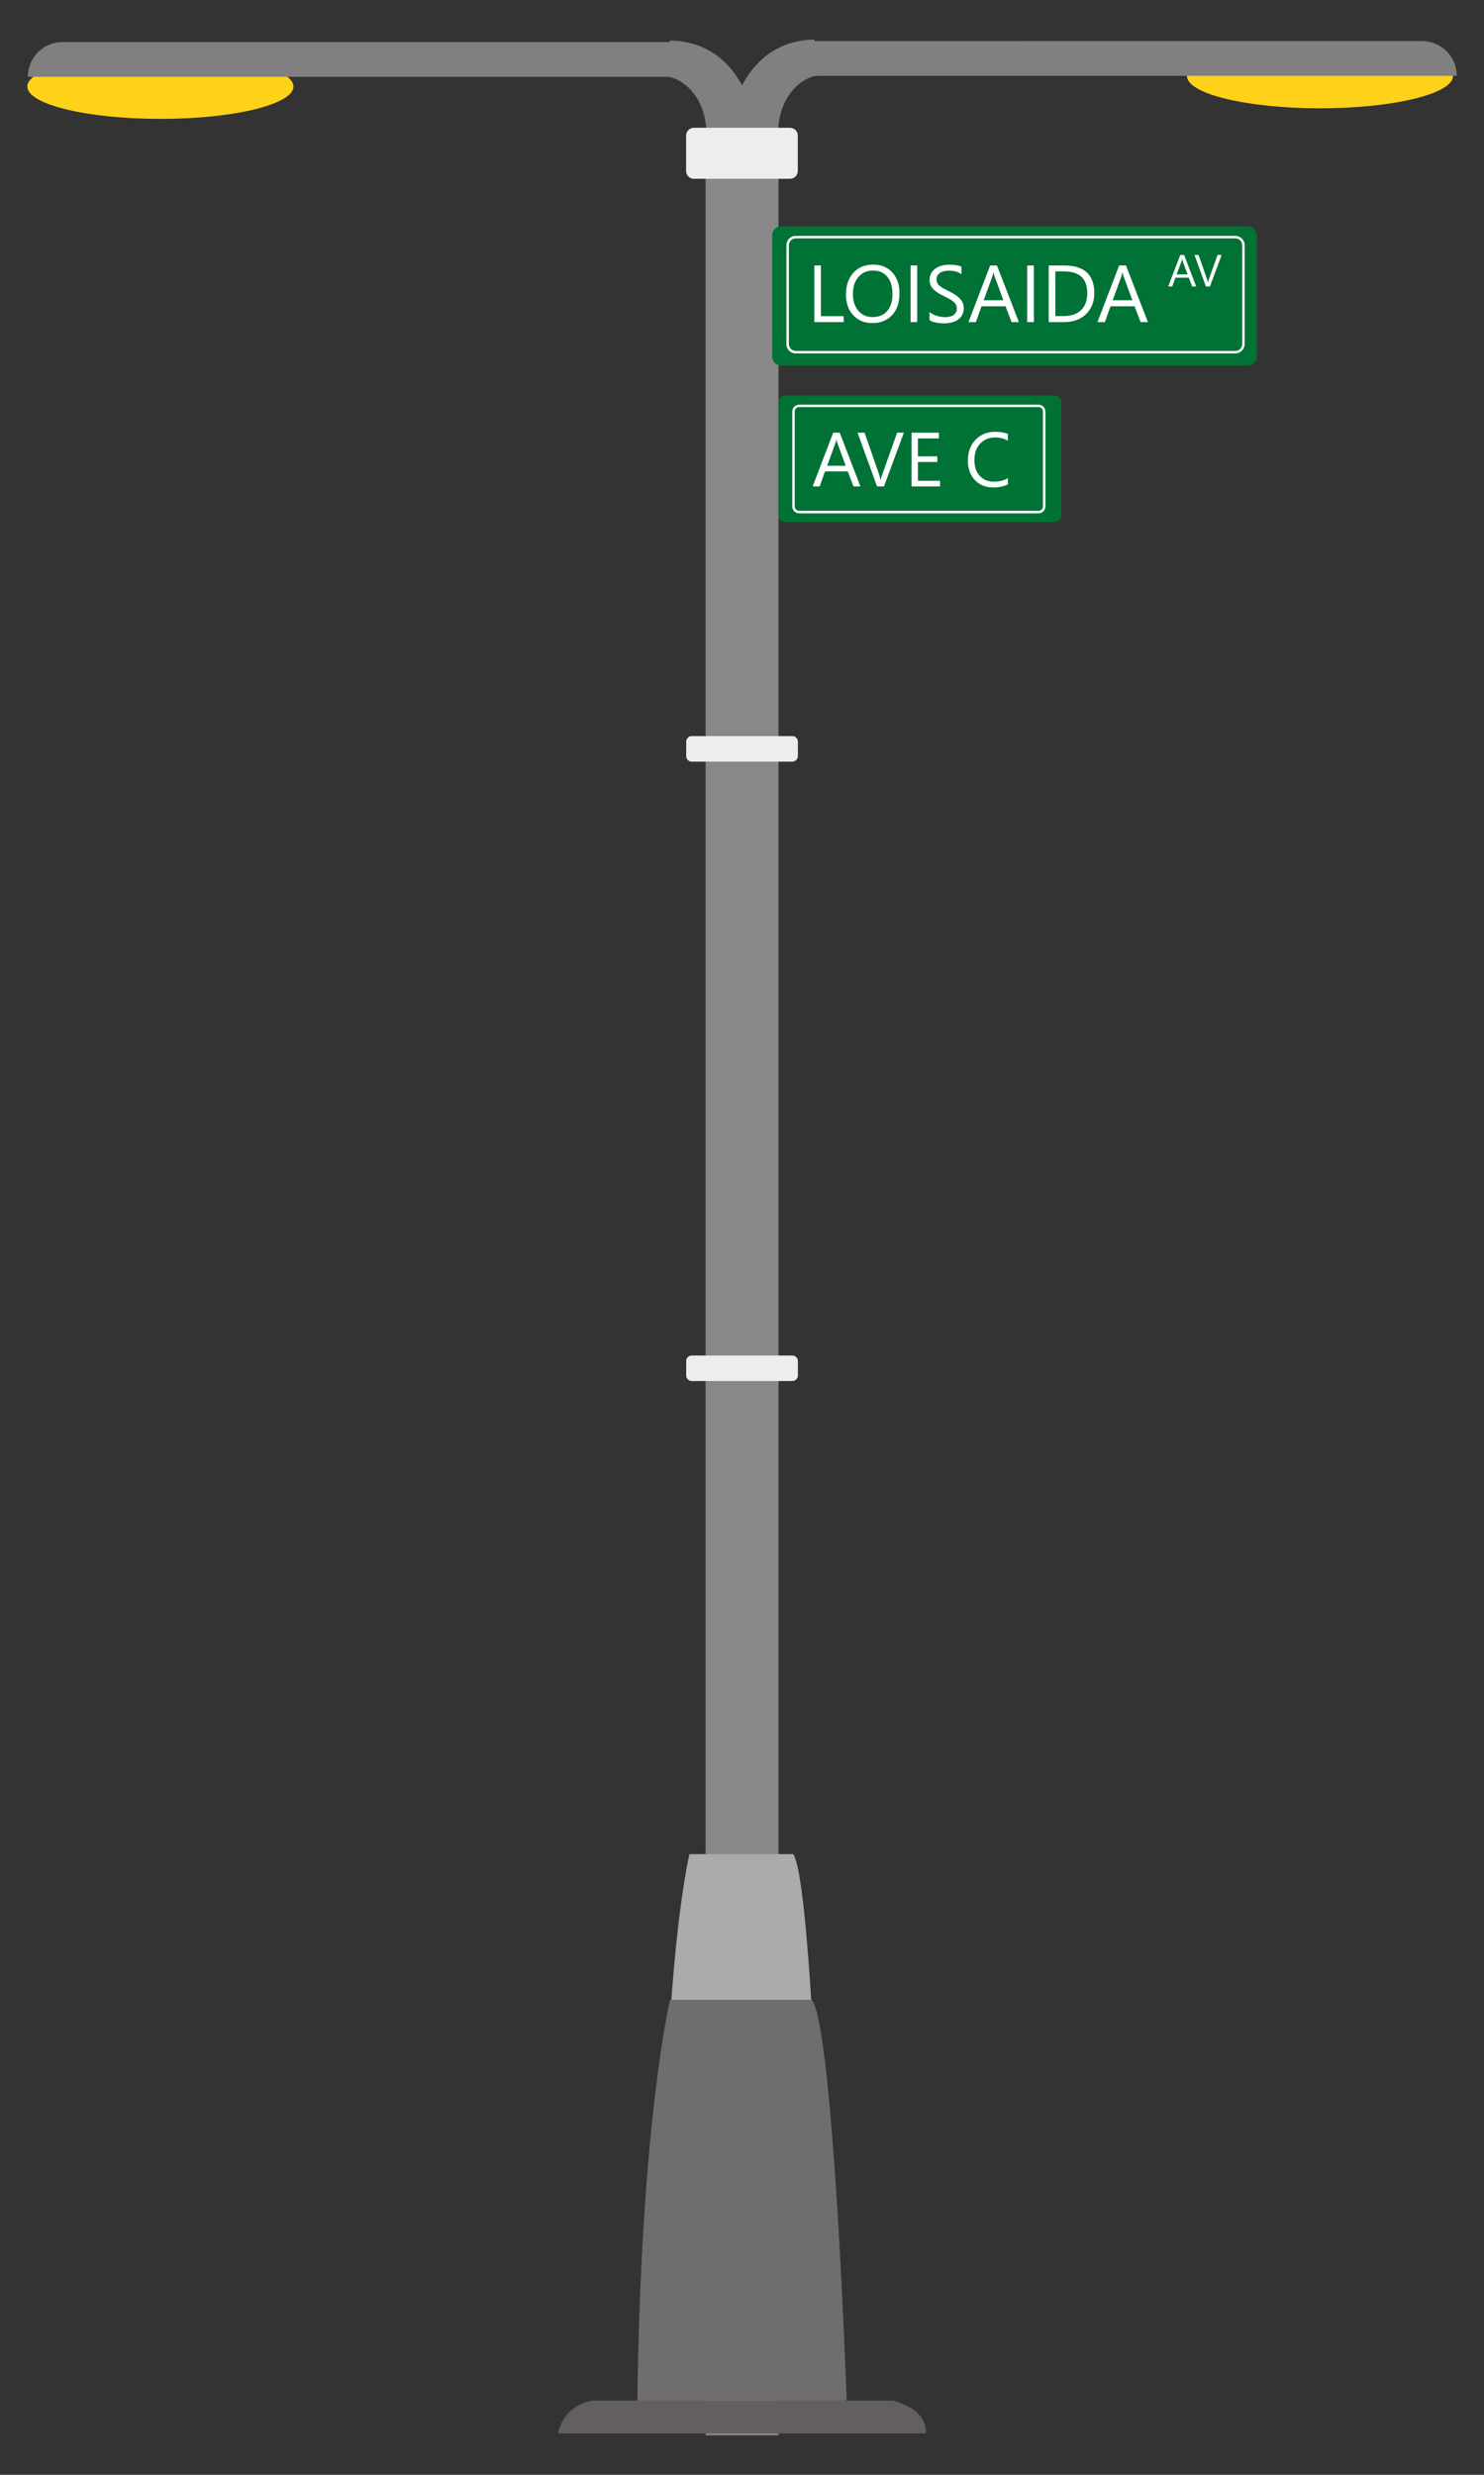 <?xml version="1.0" encoding="utf-8"?>
<!-- Generator: Adobe Illustrator 24.0.0, SVG Export Plug-In . SVG Version: 6.00 Build 0)  -->
<svg version="1.1" id="Layer_1" xmlns="http://www.w3.org/2000/svg" xmlns:xlink="http://www.w3.org/1999/xlink" x="0px" y="0px"
	 viewBox="0 0 150 250" style="enable-background:new 0 0 150 250;" xml:space="preserve">
<rect x="0" y="0" width="150" height="250" fill="#333333" stroke="none"/>
<style type="text/css">
	.st0{fill:#898888;}
	.st1{fill:#007236;}
	.st2{fill:#FFD21A;}
	.st3{fill:#ACAAAB;}
	.st4{fill:#827F81;}
	.st5{fill:#EDEDED;}
	.st6{fill:#635F61;}
	.st7{fill:#706D6D;}
	.st8{fill:#FFFFFF;}
</style>
<rect x="71.32" y="14.87" class="st0" width="7.37" height="231.14"/>
<path class="st1" d="M126.12,36.93H78.97c-0.51,0-0.92-0.41-0.92-0.92V23.78c0-0.51,0.41-0.92,0.92-0.92h47.15
	c0.51,0,0.92,0.41,0.92,0.92v12.23C127.04,36.52,126.63,36.93,126.12,36.93z"/>
<ellipse class="st2" cx="133.42" cy="7.67" rx="13.45" ry="3.27"/>
<ellipse class="st2" cx="16.21" cy="8.74" rx="13.45" ry="3.27"/>
<path class="st3" d="M67.27,216.87h15.46c0,0-0.94-27.15-2.55-29.57H69.69C69.69,187.3,67.54,196.17,67.27,216.87z"/>
<path class="st4" d="M82.33,4.16V3.99c-7.86,0.17-8.7,9.03-8.7,9.03s4.84,5.34,5.01,0.32c0.14-4.18,2.9-5.64,3.95-5.68h64.66v0
	c0-1.94-1.57-3.51-3.51-3.51H82.33z"/>
<path class="st5" d="M80.08,139.51H69.92c-0.31,0-0.56-0.25-0.56-0.56v-1.46c0-0.31,0.25-0.56,0.56-0.56h10.17
	c0.31,0,0.56,0.25,0.56,0.56v1.46C80.64,139.26,80.39,139.51,80.08,139.51z"/>
<path class="st5" d="M80.08,76.94H69.92c-0.31,0-0.56-0.25-0.56-0.56v-1.46c0-0.31,0.25-0.56,0.56-0.56h10.17
	c0.31,0,0.56,0.25,0.56,0.56v1.46C80.64,76.69,80.39,76.94,80.08,76.94z"/>
<path class="st6" d="M56.4,245.82h37.17c0,0,0.46-2.3-3.31-3.31H59.9C59.9,242.51,57.05,242.78,56.4,245.82z"/>
<path class="st7" d="M64.42,242.51h21.16c0,0-1.29-37.17-3.5-40.49H67.73C67.73,202.02,64.79,214.17,64.42,242.51z"/>
<path class="st4" d="M67.73,4.26V4.09c7.86,0.17,8.7,9.03,8.7,9.03s-4.84,5.34-5.01,0.32c-0.14-4.18-2.9-5.64-3.95-5.68H2.81v0
	c0-1.94,1.57-3.51,3.51-3.51H67.73z"/>
<path class="st5" d="M79.85,18.06h-9.71c-0.44,0-0.79-0.35-0.79-0.79v-3.57c0-0.44,0.35-0.79,0.79-0.79h9.71
	c0.44,0,0.79,0.35,0.79,0.79v3.57C80.64,17.7,80.29,18.06,79.85,18.06z"/>
<path class="st8" d="M124.87,35.7H80.43c-0.52,0-0.94-0.42-0.94-0.94v-9.99c0-0.52,0.42-0.94,0.94-0.94h44.44
	c0.52,0,0.94,0.42,0.94,0.94v9.99C125.8,35.28,125.38,35.7,124.87,35.7z M80.43,24.08c-0.38,0-0.69,0.31-0.69,0.69v9.99
	c0,0.38,0.31,0.69,0.69,0.69h44.44c0.38,0,0.69-0.31,0.69-0.69v-9.99c0-0.38-0.31-0.69-0.69-0.69H80.43z"/>
<g>
	<path class="st8" d="M85.28,32.54h-2.97v-5.72h0.67v5.12h2.3V32.54z"/>
	<path class="st8" d="M88.19,32.64c-0.81,0-1.46-0.27-1.95-0.8c-0.49-0.53-0.73-1.23-0.73-2.09c0-0.92,0.25-1.65,0.75-2.2
		c0.5-0.55,1.17-0.82,2.03-0.82c0.79,0,1.43,0.27,1.91,0.8c0.48,0.53,0.72,1.23,0.72,2.09c0,0.93-0.25,1.67-0.74,2.21
		C89.68,32.36,89.02,32.64,88.19,32.64z M88.23,27.33c-0.6,0-1.09,0.22-1.46,0.65c-0.38,0.43-0.56,1-0.56,1.71
		c0,0.7,0.18,1.27,0.55,1.7c0.37,0.43,0.84,0.64,1.43,0.64c0.63,0,1.12-0.2,1.48-0.61c0.36-0.41,0.54-0.98,0.54-1.72
		c0-0.76-0.18-1.34-0.53-1.75C89.33,27.53,88.85,27.33,88.23,27.33z"/>
	<path class="st8" d="M92.71,32.54h-0.67v-5.72h0.67V32.54z"/>
	<path class="st8" d="M93.95,32.31v-0.79c0.09,0.08,0.2,0.15,0.33,0.22c0.13,0.06,0.26,0.12,0.4,0.16s0.28,0.08,0.42,0.1
		c0.14,0.02,0.27,0.04,0.39,0.04c0.41,0,0.72-0.08,0.92-0.23c0.2-0.15,0.3-0.37,0.3-0.66c0-0.15-0.03-0.29-0.1-0.4
		c-0.07-0.11-0.16-0.22-0.28-0.31c-0.12-0.09-0.26-0.19-0.42-0.27c-0.16-0.09-0.34-0.18-0.53-0.27c-0.2-0.1-0.39-0.2-0.56-0.31
		c-0.17-0.1-0.32-0.22-0.45-0.34c-0.13-0.13-0.23-0.27-0.3-0.42s-0.11-0.34-0.11-0.56c0-0.26,0.06-0.49,0.17-0.68
		s0.26-0.35,0.45-0.48c0.19-0.13,0.4-0.22,0.64-0.28c0.24-0.06,0.48-0.09,0.73-0.09c0.56,0,0.97,0.07,1.23,0.2v0.75
		c-0.34-0.23-0.77-0.35-1.3-0.35c-0.15,0-0.29,0.02-0.44,0.05c-0.15,0.03-0.28,0.08-0.39,0.15c-0.11,0.07-0.21,0.16-0.28,0.27
		c-0.07,0.11-0.11,0.24-0.11,0.4c0,0.15,0.03,0.27,0.08,0.38c0.05,0.11,0.13,0.2,0.24,0.29s0.24,0.17,0.39,0.26
		c0.15,0.08,0.33,0.17,0.53,0.27c0.2,0.1,0.4,0.21,0.58,0.32c0.18,0.11,0.34,0.24,0.48,0.37c0.14,0.14,0.25,0.29,0.33,0.45
		s0.12,0.35,0.12,0.57c0,0.28-0.05,0.52-0.17,0.72c-0.11,0.2-0.26,0.35-0.45,0.48c-0.19,0.12-0.4,0.21-0.65,0.27
		c-0.25,0.05-0.5,0.08-0.77,0.08c-0.09,0-0.2-0.01-0.33-0.02s-0.27-0.04-0.41-0.06c-0.14-0.03-0.27-0.06-0.39-0.1
		S94.02,32.36,93.95,32.31z"/>
	<path class="st8" d="M102.99,32.54h-0.74l-0.61-1.6h-2.43l-0.57,1.6h-0.75l2.19-5.72h0.69L102.99,32.54z M101.42,30.33l-0.9-2.44
		c-0.03-0.08-0.06-0.21-0.09-0.38h-0.02c-0.03,0.16-0.06,0.29-0.09,0.38l-0.89,2.44H101.42z"/>
	<path class="st8" d="M104.5,32.54h-0.67v-5.72h0.67V32.54z"/>
	<path class="st8" d="M106,32.54v-5.72h1.58c2.02,0,3.03,0.93,3.03,2.79c0,0.88-0.28,1.59-0.84,2.13c-0.56,0.54-1.31,0.8-2.25,0.8
		H106z M106.67,27.42v4.51h0.85c0.75,0,1.33-0.2,1.75-0.6c0.42-0.4,0.63-0.97,0.63-1.71c0-1.47-0.78-2.2-2.34-2.2H106.67z"/>
	<path class="st8" d="M116.03,32.54h-0.74l-0.61-1.6h-2.43l-0.57,1.6h-0.75l2.19-5.72h0.69L116.03,32.54z M114.46,30.33l-0.9-2.44
		c-0.03-0.08-0.06-0.21-0.09-0.38h-0.02c-0.03,0.16-0.06,0.29-0.09,0.38l-0.89,2.44H114.46z"/>
</g>
<g>
	<path class="st8" d="M120.91,28.94h-0.41l-0.34-0.89h-1.35l-0.32,0.89h-0.41l1.22-3.18h0.39L120.91,28.94z M120.04,27.72l-0.5-1.35
		c-0.02-0.04-0.03-0.12-0.05-0.21h-0.01c-0.01,0.09-0.03,0.16-0.05,0.21l-0.49,1.35H120.04z"/>
	<path class="st8" d="M123.48,25.76l-1.18,3.18h-0.41l-1.15-3.18h0.41l0.88,2.52c0.03,0.08,0.05,0.17,0.06,0.28h0.01
		c0.01-0.09,0.04-0.18,0.07-0.29l0.9-2.52H123.48z"/>
</g>
<path class="st1" d="M106.6,52.74H79.38c-0.37,0-0.67-0.3-0.67-0.67V40.62c0-0.37,0.3-0.67,0.67-0.67h27.22
	c0.37,0,0.67,0.3,0.67,0.67v11.45C107.27,52.44,106.97,52.74,106.6,52.74z"/>
<path class="st8" d="M104.97,51.86H80.78c-0.39,0-0.7-0.32-0.7-0.7v-9.58c0-0.39,0.32-0.7,0.7-0.7h24.19c0.39,0,0.7,0.32,0.7,0.7
	v9.58C105.67,51.54,105.36,51.86,104.97,51.86z M80.78,41.12c-0.25,0-0.45,0.2-0.45,0.45v9.58c0,0.25,0.2,0.45,0.45,0.45h24.19
	c0.25,0,0.45-0.2,0.45-0.45v-9.58c0-0.25-0.2-0.45-0.45-0.45H80.78z"/>
<g>
	<path class="st8" d="M86.97,49.14h-0.7l-0.58-1.52h-2.3l-0.54,1.52h-0.71l2.08-5.43h0.66L86.97,49.14z M85.48,47.05l-0.85-2.32
		c-0.03-0.08-0.06-0.2-0.08-0.36h-0.01c-0.03,0.15-0.05,0.28-0.09,0.36l-0.84,2.32H85.48z"/>
	<path class="st8" d="M91.36,43.71l-2.01,5.43h-0.7l-1.97-5.43h0.71l1.5,4.31c0.05,0.14,0.08,0.3,0.11,0.48h0.02
		c0.02-0.15,0.06-0.31,0.13-0.49l1.53-4.3H91.36z"/>
	<path class="st8" d="M95.02,49.14h-2.88v-5.43h2.76v0.58h-2.12v1.81h1.96v0.57h-1.96v1.9h2.24V49.14z"/>
	<path class="st8" d="M101.89,48.92c-0.4,0.21-0.9,0.32-1.5,0.32c-0.77,0-1.39-0.25-1.86-0.75c-0.46-0.5-0.7-1.15-0.7-1.96
		c0-0.87,0.26-1.57,0.78-2.11c0.52-0.54,1.19-0.8,1.99-0.8c0.52,0,0.94,0.07,1.28,0.22v0.68c-0.39-0.22-0.82-0.33-1.29-0.33
		c-0.62,0-1.13,0.21-1.52,0.63c-0.39,0.42-0.58,0.97-0.58,1.67c0,0.66,0.18,1.19,0.54,1.58c0.36,0.39,0.84,0.59,1.43,0.59
		c0.55,0,1.02-0.12,1.42-0.36V48.92z"/>
</g>
</svg>
